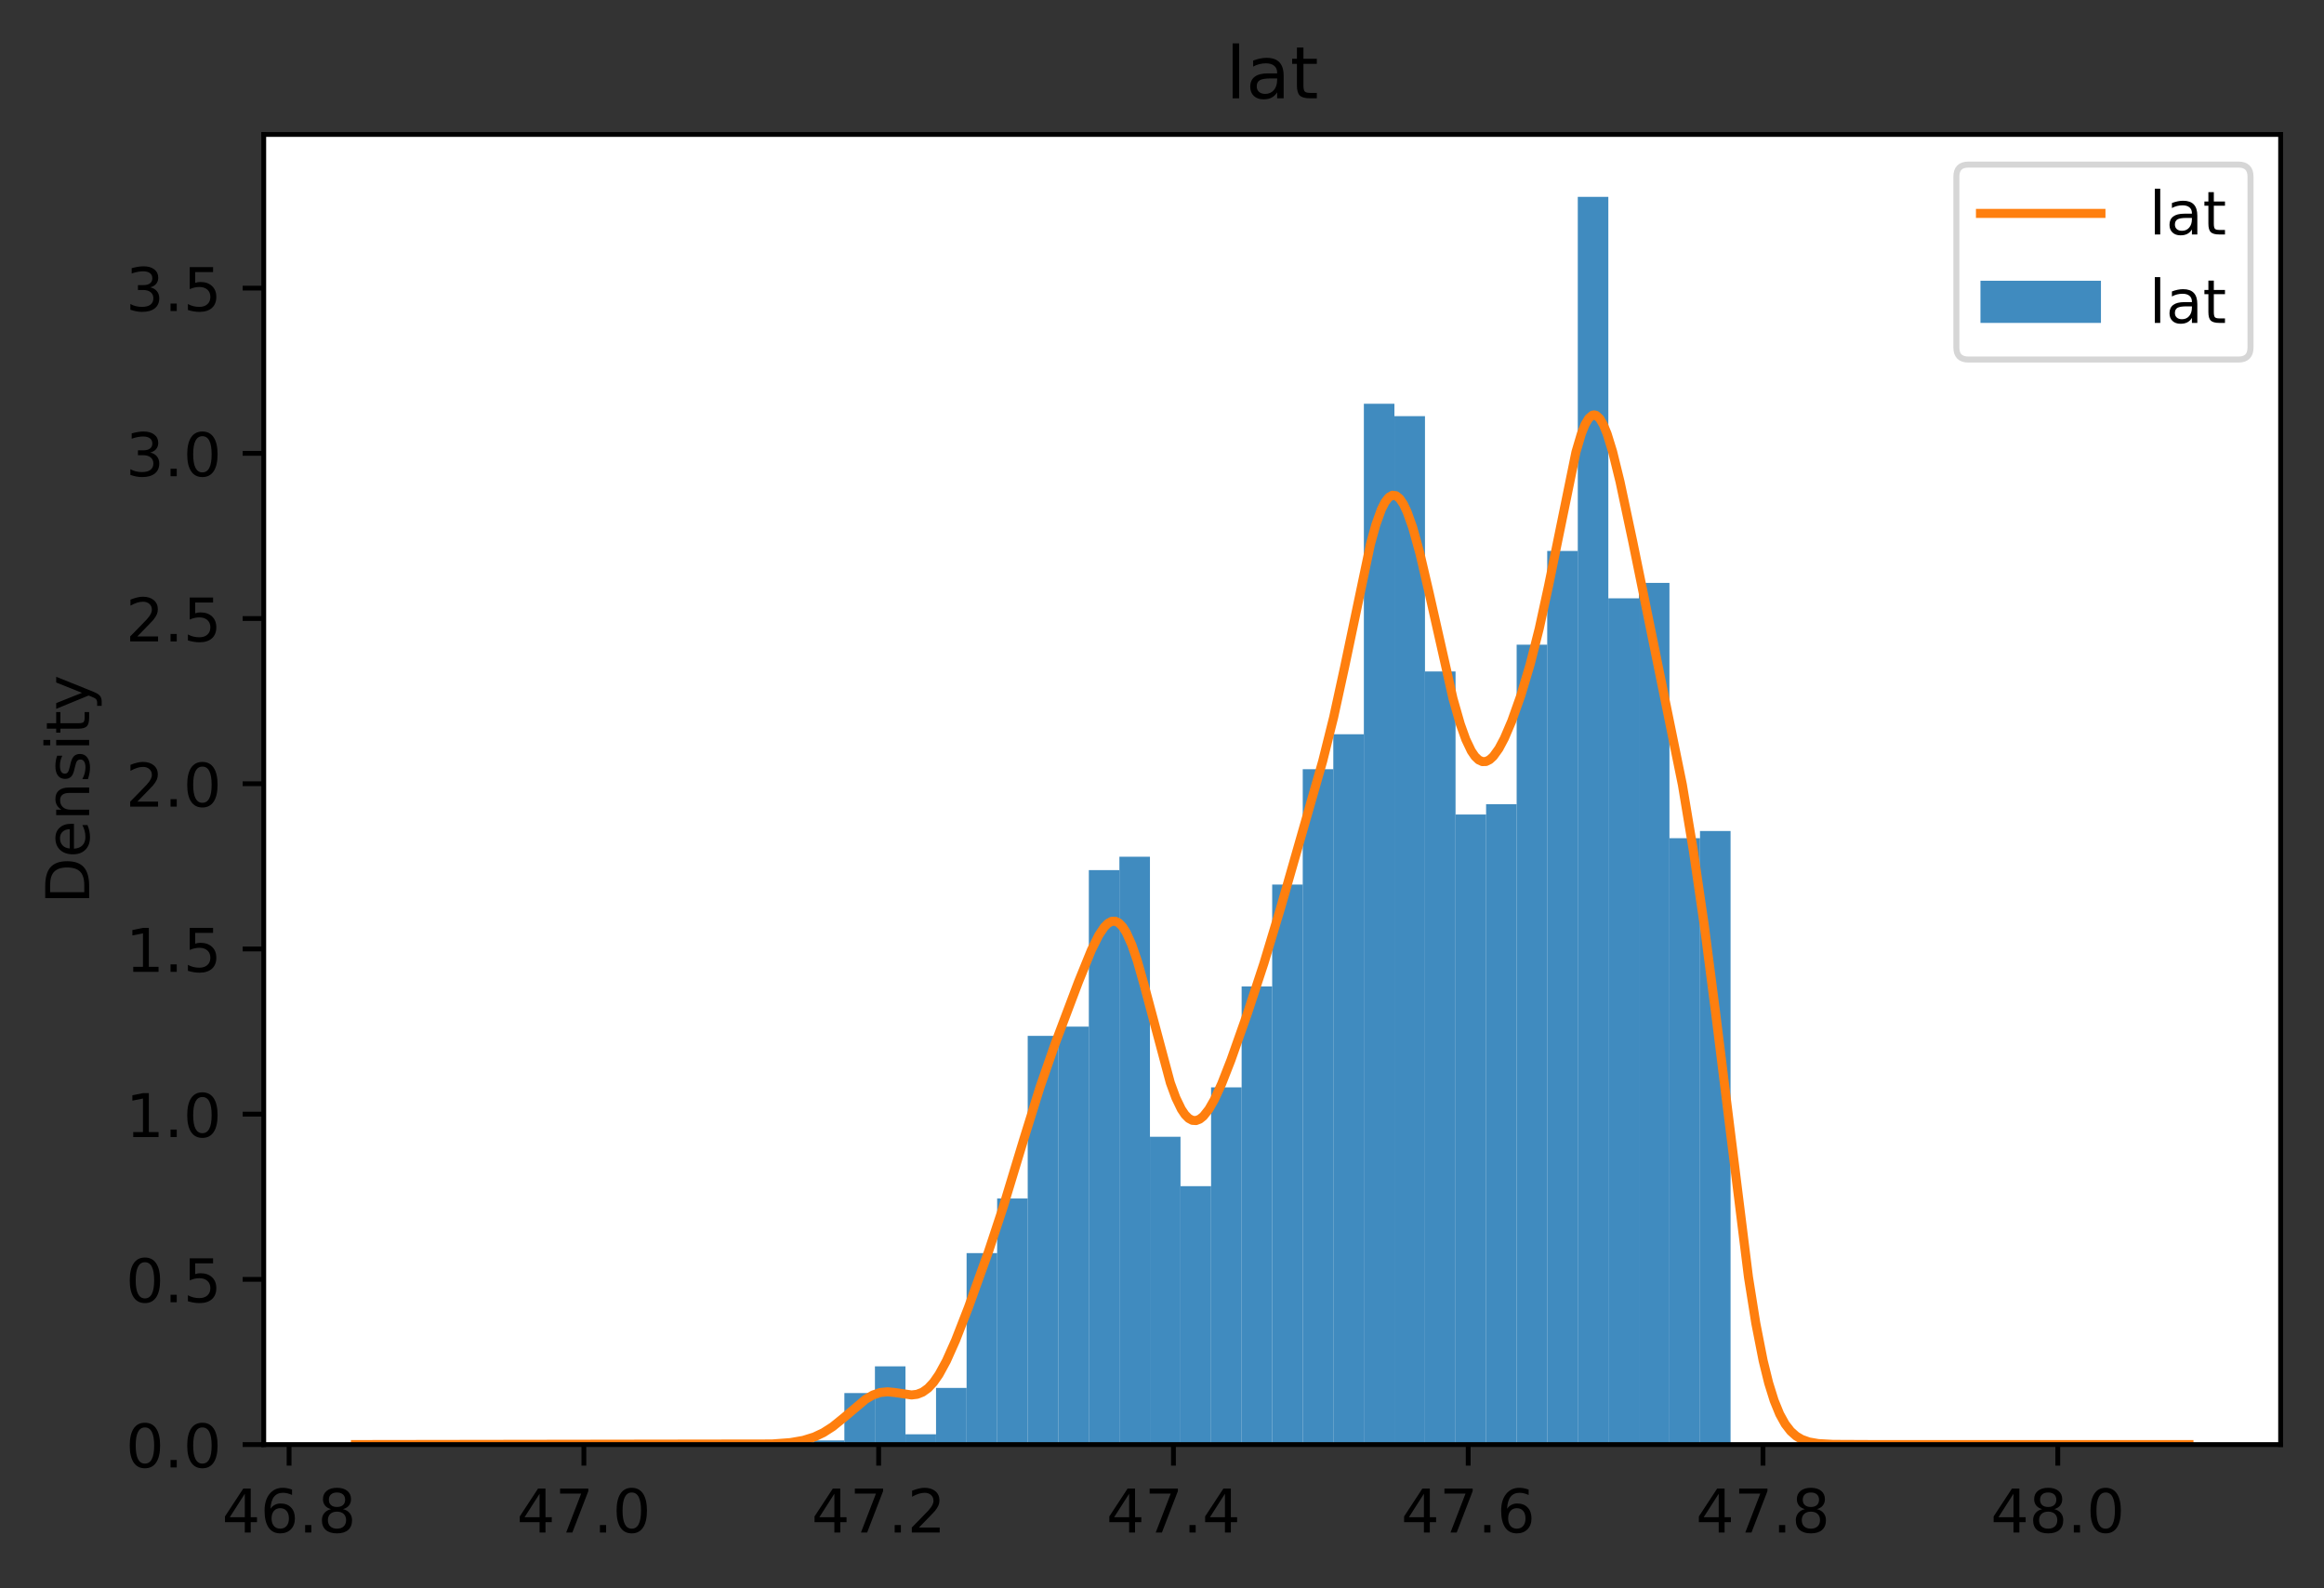 <?xml version="1.0" encoding="utf-8" standalone="no"?>
<!DOCTYPE svg PUBLIC "-//W3C//DTD SVG 1.1//EN"
  "http://www.w3.org/Graphics/SVG/1.1/DTD/svg11.dtd">
<!-- Created with matplotlib (https://matplotlib.org/) -->
<svg height="263.636pt" version="1.1" viewBox="0 0 385.781 263.636" width="385.781pt" xmlns="http://www.w3.org/2000/svg" xmlns:xlink="http://www.w3.org/1999/xlink">
 <rect x="0" y="0" width="385.781" height="263.636" fill="#333333" stroke="none"/>
 <defs>
  <style type="text/css">
*{stroke-linecap:butt;stroke-linejoin:round;}
  </style>
 </defs>
 <g id="figure_1">
  <g id="patch_1">
   <path d="M 0 263.636 
L 385.781 263.636 
L 385.781 0 
L 0 0 
z
" style="fill:none;"/>
  </g>
  <g id="axes_1">
   <g id="patch_2">
    <path d="M 43.781 239.758 
L 378.581 239.758 
L 378.581 22.318 
L 43.781 22.318 
z
" style="fill:#ffffff;"/>
   </g>
   <g id="patch_3">
    <path clip-path="url(#pb364cd13c7)" d="M 135.09 239.758 
L 140.163 239.758 
L 140.163 239.075 
L 135.09 239.075 
z
" style="fill:#1f77b4;opacity:0.85;"/>
   </g>
   <g id="patch_4">
    <path clip-path="url(#pb364cd13c7)" d="M 140.163 239.758 
L 145.236 239.758 
L 145.236 231.215 
L 140.163 231.215 
z
" style="fill:#1f77b4;opacity:0.85;"/>
   </g>
   <g id="patch_5">
    <path clip-path="url(#pb364cd13c7)" d="M 145.236 239.758 
L 150.309 239.758 
L 150.309 226.773 
L 145.236 226.773 
z
" style="fill:#1f77b4;opacity:0.85;"/>
   </g>
   <g id="patch_6">
    <path clip-path="url(#pb364cd13c7)" d="M 150.309 239.758 
L 155.381 239.758 
L 155.381 238.049 
L 150.309 238.049 
z
" style="fill:#1f77b4;opacity:0.85;"/>
   </g>
   <g id="patch_7">
    <path clip-path="url(#pb364cd13c7)" d="M 155.381 239.758 
L 160.454 239.758 
L 160.454 230.361 
L 155.381 230.361 
z
" style="fill:#1f77b4;opacity:0.85;"/>
   </g>
   <g id="patch_8">
    <path clip-path="url(#pb364cd13c7)" d="M 160.454 239.758 
L 165.527 239.758 
L 165.527 207.978 
L 160.454 207.978 
z
" style="fill:#1f77b4;opacity:0.85;"/>
   </g>
   <g id="patch_9">
    <path clip-path="url(#pb364cd13c7)" d="M 165.527 239.758 
L 170.599 239.758 
L 170.599 198.922 
L 165.527 198.922 
z
" style="fill:#1f77b4;opacity:0.85;"/>
   </g>
   <g id="patch_10">
    <path clip-path="url(#pb364cd13c7)" d="M 170.599 239.758 
L 175.672 239.758 
L 175.672 171.926 
L 170.599 171.926 
z
" style="fill:#1f77b4;opacity:0.85;"/>
   </g>
   <g id="patch_11">
    <path clip-path="url(#pb364cd13c7)" d="M 175.672 239.758 
L 180.745 239.758 
L 180.745 170.388 
L 175.672 170.388 
z
" style="fill:#1f77b4;opacity:0.85;"/>
   </g>
   <g id="patch_12">
    <path clip-path="url(#pb364cd13c7)" d="M 180.745 239.758 
L 185.818 239.758 
L 185.818 144.417 
L 180.745 144.417 
z
" style="fill:#1f77b4;opacity:0.85;"/>
   </g>
   <g id="patch_13">
    <path clip-path="url(#pb364cd13c7)" d="M 185.818 239.758 
L 190.89 239.758 
L 190.89 142.195 
L 185.818 142.195 
z
" style="fill:#1f77b4;opacity:0.85;"/>
   </g>
   <g id="patch_14">
    <path clip-path="url(#pb364cd13c7)" d="M 190.89 239.758 
L 195.963 239.758 
L 195.963 188.67 
L 190.89 188.67 
z
" style="fill:#1f77b4;opacity:0.85;"/>
   </g>
   <g id="patch_15">
    <path clip-path="url(#pb364cd13c7)" d="M 195.963 239.758 
L 201.036 239.758 
L 201.036 196.872 
L 195.963 196.872 
z
" style="fill:#1f77b4;opacity:0.85;"/>
   </g>
   <g id="patch_16">
    <path clip-path="url(#pb364cd13c7)" d="M 201.036 239.758 
L 206.109 239.758 
L 206.109 180.469 
L 201.036 180.469 
z
" style="fill:#1f77b4;opacity:0.85;"/>
   </g>
   <g id="patch_17">
    <path clip-path="url(#pb364cd13c7)" d="M 206.109 239.758 
L 211.181 239.758 
L 211.181 163.724 
L 206.109 163.724 
z
" style="fill:#1f77b4;opacity:0.85;"/>
   </g>
   <g id="patch_18">
    <path clip-path="url(#pb364cd13c7)" d="M 211.181 239.758 
L 216.254 239.758 
L 216.254 146.809 
L 211.181 146.809 
z
" style="fill:#1f77b4;opacity:0.85;"/>
   </g>
   <g id="patch_19">
    <path clip-path="url(#pb364cd13c7)" d="M 216.254 239.758 
L 221.327 239.758 
L 221.327 127.672 
L 216.254 127.672 
z
" style="fill:#1f77b4;opacity:0.85;"/>
   </g>
   <g id="patch_20">
    <path clip-path="url(#pb364cd13c7)" d="M 221.327 239.758 
L 226.399 239.758 
L 226.399 121.863 
L 221.327 121.863 
z
" style="fill:#1f77b4;opacity:0.85;"/>
   </g>
   <g id="patch_21">
    <path clip-path="url(#pb364cd13c7)" d="M 226.399 239.758 
L 231.472 239.758 
L 231.472 67.016 
L 226.399 67.016 
z
" style="fill:#1f77b4;opacity:0.85;"/>
   </g>
   <g id="patch_22">
    <path clip-path="url(#pb364cd13c7)" d="M 231.472 239.758 
L 236.545 239.758 
L 236.545 69.066 
L 231.472 69.066 
z
" style="fill:#1f77b4;opacity:0.85;"/>
   </g>
   <g id="patch_23">
    <path clip-path="url(#pb364cd13c7)" d="M 236.545 239.758 
L 241.618 239.758 
L 241.618 111.44 
L 236.545 111.44 
z
" style="fill:#1f77b4;opacity:0.85;"/>
   </g>
   <g id="patch_24">
    <path clip-path="url(#pb364cd13c7)" d="M 241.618 239.758 
L 246.69 239.758 
L 246.69 135.19 
L 241.618 135.19 
z
" style="fill:#1f77b4;opacity:0.85;"/>
   </g>
   <g id="patch_25">
    <path clip-path="url(#pb364cd13c7)" d="M 246.69 239.758 
L 251.763 239.758 
L 251.763 133.481 
L 246.69 133.481 
z
" style="fill:#1f77b4;opacity:0.85;"/>
   </g>
   <g id="patch_26">
    <path clip-path="url(#pb364cd13c7)" d="M 251.763 239.758 
L 256.836 239.758 
L 256.836 106.998 
L 251.763 106.998 
z
" style="fill:#1f77b4;opacity:0.85;"/>
   </g>
   <g id="patch_27">
    <path clip-path="url(#pb364cd13c7)" d="M 256.836 239.758 
L 261.909 239.758 
L 261.909 91.449 
L 256.836 91.449 
z
" style="fill:#1f77b4;opacity:0.85;"/>
   </g>
   <g id="patch_28">
    <path clip-path="url(#pb364cd13c7)" d="M 261.909 239.758 
L 266.981 239.758 
L 266.981 32.672 
L 261.909 32.672 
z
" style="fill:#1f77b4;opacity:0.85;"/>
   </g>
   <g id="patch_29">
    <path clip-path="url(#pb364cd13c7)" d="M 266.981 239.758 
L 272.054 239.758 
L 272.054 99.309 
L 266.981 99.309 
z
" style="fill:#1f77b4;opacity:0.85;"/>
   </g>
   <g id="patch_30">
    <path clip-path="url(#pb364cd13c7)" d="M 272.054 239.758 
L 277.127 239.758 
L 277.127 96.746 
L 272.054 96.746 
z
" style="fill:#1f77b4;opacity:0.85;"/>
   </g>
   <g id="patch_31">
    <path clip-path="url(#pb364cd13c7)" d="M 277.127 239.758 
L 282.199 239.758 
L 282.199 139.12 
L 277.127 139.12 
z
" style="fill:#1f77b4;opacity:0.85;"/>
   </g>
   <g id="patch_32">
    <path clip-path="url(#pb364cd13c7)" d="M 282.199 239.758 
L 287.272 239.758 
L 287.272 137.924 
L 282.199 137.924 
z
" style="fill:#1f77b4;opacity:0.85;"/>
   </g>
   <g id="matplotlib.axis_1">
    <g id="xtick_1">
     <g id="line2d_1">
      <defs>
       <path d="M 0 0 
L 0 3.5 
" id="mf920911ad7" style="stroke:#000000;stroke-width:0.8;"/>
      </defs>
      <g>
       <use style="stroke:#000000;stroke-width:0.8;" x="47.989" xlink:href="#mf920911ad7" y="239.758"/>
      </g>
     </g>
     <g id="text_1">
      <!-- 46.8 -->
      <defs>
       <path d="M 37.797 64.312 
L 12.891 25.391 
L 37.797 25.391 
z
M 35.203 72.906 
L 47.609 72.906 
L 47.609 25.391 
L 58.016 25.391 
L 58.016 17.188 
L 47.609 17.188 
L 47.609 0 
L 37.797 0 
L 37.797 17.188 
L 4.891 17.188 
L 4.891 26.703 
z
" id="DejaVuSans-52"/>
       <path d="M 33.016 40.375 
Q 26.375 40.375 22.484 35.828 
Q 18.609 31.297 18.609 23.391 
Q 18.609 15.531 22.484 10.953 
Q 26.375 6.391 33.016 6.391 
Q 39.656 6.391 43.531 10.953 
Q 47.406 15.531 47.406 23.391 
Q 47.406 31.297 43.531 35.828 
Q 39.656 40.375 33.016 40.375 
z
M 52.594 71.297 
L 52.594 62.312 
Q 48.875 64.062 45.094 64.984 
Q 41.312 65.922 37.594 65.922 
Q 27.828 65.922 22.672 59.328 
Q 17.531 52.734 16.797 39.406 
Q 19.672 43.656 24.016 45.922 
Q 28.375 48.188 33.594 48.188 
Q 44.578 48.188 50.953 41.516 
Q 57.328 34.859 57.328 23.391 
Q 57.328 12.156 50.688 5.359 
Q 44.047 -1.422 33.016 -1.422 
Q 20.359 -1.422 13.672 8.266 
Q 6.984 17.969 6.984 36.375 
Q 6.984 53.656 15.188 63.938 
Q 23.391 74.219 37.203 74.219 
Q 40.922 74.219 44.703 73.484 
Q 48.484 72.75 52.594 71.297 
z
" id="DejaVuSans-54"/>
       <path d="M 10.688 12.406 
L 21 12.406 
L 21 0 
L 10.688 0 
z
" id="DejaVuSans-46"/>
       <path d="M 31.781 34.625 
Q 24.75 34.625 20.719 30.859 
Q 16.703 27.094 16.703 20.516 
Q 16.703 13.922 20.719 10.156 
Q 24.75 6.391 31.781 6.391 
Q 38.812 6.391 42.859 10.172 
Q 46.922 13.969 46.922 20.516 
Q 46.922 27.094 42.891 30.859 
Q 38.875 34.625 31.781 34.625 
z
M 21.922 38.812 
Q 15.578 40.375 12.031 44.719 
Q 8.5 49.078 8.5 55.328 
Q 8.5 64.062 14.719 69.141 
Q 20.953 74.219 31.781 74.219 
Q 42.672 74.219 48.875 69.141 
Q 55.078 64.062 55.078 55.328 
Q 55.078 49.078 51.531 44.719 
Q 48 40.375 41.703 38.812 
Q 48.828 37.156 52.797 32.312 
Q 56.781 27.484 56.781 20.516 
Q 56.781 9.906 50.312 4.234 
Q 43.844 -1.422 31.781 -1.422 
Q 19.734 -1.422 13.25 4.234 
Q 6.781 9.906 6.781 20.516 
Q 6.781 27.484 10.781 32.312 
Q 14.797 37.156 21.922 38.812 
z
M 18.312 54.391 
Q 18.312 48.734 21.844 45.562 
Q 25.391 42.391 31.781 42.391 
Q 38.141 42.391 41.719 45.562 
Q 45.312 48.734 45.312 54.391 
Q 45.312 60.062 41.719 63.234 
Q 38.141 66.406 31.781 66.406 
Q 25.391 66.406 21.844 63.234 
Q 18.312 60.062 18.312 54.391 
z
" id="DejaVuSans-56"/>
      </defs>
      <g transform="translate(36.857 254.357)scale(0.1 -0.1)">
       <use xlink:href="#DejaVuSans-52"/>
       <use x="63.623" xlink:href="#DejaVuSans-54"/>
       <use x="127.246" xlink:href="#DejaVuSans-46"/>
       <use x="159.033" xlink:href="#DejaVuSans-56"/>
      </g>
     </g>
    </g>
    <g id="xtick_2">
     <g id="line2d_2">
      <g>
       <use style="stroke:#000000;stroke-width:0.8;" x="96.923" xlink:href="#mf920911ad7" y="239.758"/>
      </g>
     </g>
     <g id="text_2">
      <!-- 47.0 -->
      <defs>
       <path d="M 8.203 72.906 
L 55.078 72.906 
L 55.078 68.703 
L 28.609 0 
L 18.312 0 
L 43.219 64.594 
L 8.203 64.594 
z
" id="DejaVuSans-55"/>
       <path d="M 31.781 66.406 
Q 24.172 66.406 20.328 58.906 
Q 16.5 51.422 16.5 36.375 
Q 16.5 21.391 20.328 13.891 
Q 24.172 6.391 31.781 6.391 
Q 39.453 6.391 43.281 13.891 
Q 47.125 21.391 47.125 36.375 
Q 47.125 51.422 43.281 58.906 
Q 39.453 66.406 31.781 66.406 
z
M 31.781 74.219 
Q 44.047 74.219 50.516 64.516 
Q 56.984 54.828 56.984 36.375 
Q 56.984 17.969 50.516 8.266 
Q 44.047 -1.422 31.781 -1.422 
Q 19.531 -1.422 13.062 8.266 
Q 6.594 17.969 6.594 36.375 
Q 6.594 54.828 13.062 64.516 
Q 19.531 74.219 31.781 74.219 
z
" id="DejaVuSans-48"/>
      </defs>
      <g transform="translate(85.79 254.357)scale(0.1 -0.1)">
       <use xlink:href="#DejaVuSans-52"/>
       <use x="63.623" xlink:href="#DejaVuSans-55"/>
       <use x="127.246" xlink:href="#DejaVuSans-46"/>
       <use x="159.033" xlink:href="#DejaVuSans-48"/>
      </g>
     </g>
    </g>
    <g id="xtick_3">
     <g id="line2d_3">
      <g>
       <use style="stroke:#000000;stroke-width:0.8;" x="145.856" xlink:href="#mf920911ad7" y="239.758"/>
      </g>
     </g>
     <g id="text_3">
      <!-- 47.2 -->
      <defs>
       <path d="M 19.188 8.297 
L 53.609 8.297 
L 53.609 0 
L 7.328 0 
L 7.328 8.297 
Q 12.938 14.109 22.625 23.891 
Q 32.328 33.688 34.812 36.531 
Q 39.547 41.844 41.422 45.531 
Q 43.312 49.219 43.312 52.781 
Q 43.312 58.594 39.234 62.25 
Q 35.156 65.922 28.609 65.922 
Q 23.969 65.922 18.812 64.312 
Q 13.672 62.703 7.812 59.422 
L 7.812 69.391 
Q 13.766 71.781 18.938 73 
Q 24.125 74.219 28.422 74.219 
Q 39.75 74.219 46.484 68.547 
Q 53.219 62.891 53.219 53.422 
Q 53.219 48.922 51.531 44.891 
Q 49.859 40.875 45.406 35.406 
Q 44.188 33.984 37.641 27.219 
Q 31.109 20.453 19.188 8.297 
z
" id="DejaVuSans-50"/>
      </defs>
      <g transform="translate(134.723 254.357)scale(0.1 -0.1)">
       <use xlink:href="#DejaVuSans-52"/>
       <use x="63.623" xlink:href="#DejaVuSans-55"/>
       <use x="127.246" xlink:href="#DejaVuSans-46"/>
       <use x="159.033" xlink:href="#DejaVuSans-50"/>
      </g>
     </g>
    </g>
    <g id="xtick_4">
     <g id="line2d_4">
      <g>
       <use style="stroke:#000000;stroke-width:0.8;" x="194.789" xlink:href="#mf920911ad7" y="239.758"/>
      </g>
     </g>
     <g id="text_4">
      <!-- 47.4 -->
      <g transform="translate(183.656 254.357)scale(0.1 -0.1)">
       <use xlink:href="#DejaVuSans-52"/>
       <use x="63.623" xlink:href="#DejaVuSans-55"/>
       <use x="127.246" xlink:href="#DejaVuSans-46"/>
       <use x="159.033" xlink:href="#DejaVuSans-52"/>
      </g>
     </g>
    </g>
    <g id="xtick_5">
     <g id="line2d_5">
      <g>
       <use style="stroke:#000000;stroke-width:0.8;" x="243.722" xlink:href="#mf920911ad7" y="239.758"/>
      </g>
     </g>
     <g id="text_5">
      <!-- 47.6 -->
      <g transform="translate(232.589 254.357)scale(0.1 -0.1)">
       <use xlink:href="#DejaVuSans-52"/>
       <use x="63.623" xlink:href="#DejaVuSans-55"/>
       <use x="127.246" xlink:href="#DejaVuSans-46"/>
       <use x="159.033" xlink:href="#DejaVuSans-54"/>
      </g>
     </g>
    </g>
    <g id="xtick_6">
     <g id="line2d_6">
      <g>
       <use style="stroke:#000000;stroke-width:0.8;" x="292.655" xlink:href="#mf920911ad7" y="239.758"/>
      </g>
     </g>
     <g id="text_6">
      <!-- 47.8 -->
      <g transform="translate(281.522 254.357)scale(0.1 -0.1)">
       <use xlink:href="#DejaVuSans-52"/>
       <use x="63.623" xlink:href="#DejaVuSans-55"/>
       <use x="127.246" xlink:href="#DejaVuSans-46"/>
       <use x="159.033" xlink:href="#DejaVuSans-56"/>
      </g>
     </g>
    </g>
    <g id="xtick_7">
     <g id="line2d_7">
      <g>
       <use style="stroke:#000000;stroke-width:0.8;" x="341.588" xlink:href="#mf920911ad7" y="239.758"/>
      </g>
     </g>
     <g id="text_7">
      <!-- 48.0 -->
      <g transform="translate(330.455 254.357)scale(0.1 -0.1)">
       <use xlink:href="#DejaVuSans-52"/>
       <use x="63.623" xlink:href="#DejaVuSans-56"/>
       <use x="127.246" xlink:href="#DejaVuSans-46"/>
       <use x="159.033" xlink:href="#DejaVuSans-48"/>
      </g>
     </g>
    </g>
   </g>
   <g id="matplotlib.axis_2">
    <g id="ytick_1">
     <g id="line2d_8">
      <defs>
       <path d="M 0 0 
L -3.5 0 
" id="m8a2adfa8fc" style="stroke:#000000;stroke-width:0.8;"/>
      </defs>
      <g>
       <use style="stroke:#000000;stroke-width:0.8;" x="43.781" xlink:href="#m8a2adfa8fc" y="239.758"/>
      </g>
     </g>
     <g id="text_8">
      <!-- 0.0 -->
      <g transform="translate(20.878 243.557)scale(0.1 -0.1)">
       <use xlink:href="#DejaVuSans-48"/>
       <use x="63.623" xlink:href="#DejaVuSans-46"/>
       <use x="95.41" xlink:href="#DejaVuSans-48"/>
      </g>
     </g>
    </g>
    <g id="ytick_2">
     <g id="line2d_9">
      <g>
       <use style="stroke:#000000;stroke-width:0.8;" x="43.781" xlink:href="#m8a2adfa8fc" y="212.339"/>
      </g>
     </g>
     <g id="text_9">
      <!-- 0.5 -->
      <defs>
       <path d="M 10.797 72.906 
L 49.516 72.906 
L 49.516 64.594 
L 19.828 64.594 
L 19.828 46.734 
Q 21.969 47.469 24.109 47.828 
Q 26.266 48.188 28.422 48.188 
Q 40.625 48.188 47.75 41.5 
Q 54.891 34.812 54.891 23.391 
Q 54.891 11.625 47.562 5.094 
Q 40.234 -1.422 26.906 -1.422 
Q 22.312 -1.422 17.547 -0.641 
Q 12.797 0.141 7.719 1.703 
L 7.719 11.625 
Q 12.109 9.234 16.797 8.062 
Q 21.484 6.891 26.703 6.891 
Q 35.156 6.891 40.078 11.328 
Q 45.016 15.766 45.016 23.391 
Q 45.016 31 40.078 35.438 
Q 35.156 39.891 26.703 39.891 
Q 22.75 39.891 18.812 39.016 
Q 14.891 38.141 10.797 36.281 
z
" id="DejaVuSans-53"/>
      </defs>
      <g transform="translate(20.878 216.138)scale(0.1 -0.1)">
       <use xlink:href="#DejaVuSans-48"/>
       <use x="63.623" xlink:href="#DejaVuSans-46"/>
       <use x="95.41" xlink:href="#DejaVuSans-53"/>
      </g>
     </g>
    </g>
    <g id="ytick_3">
     <g id="line2d_10">
      <g>
       <use style="stroke:#000000;stroke-width:0.8;" x="43.781" xlink:href="#m8a2adfa8fc" y="184.919"/>
      </g>
     </g>
     <g id="text_10">
      <!-- 1.0 -->
      <defs>
       <path d="M 12.406 8.297 
L 28.516 8.297 
L 28.516 63.922 
L 10.984 60.406 
L 10.984 69.391 
L 28.422 72.906 
L 38.281 72.906 
L 38.281 8.297 
L 54.391 8.297 
L 54.391 0 
L 12.406 0 
z
" id="DejaVuSans-49"/>
      </defs>
      <g transform="translate(20.878 188.719)scale(0.1 -0.1)">
       <use xlink:href="#DejaVuSans-49"/>
       <use x="63.623" xlink:href="#DejaVuSans-46"/>
       <use x="95.41" xlink:href="#DejaVuSans-48"/>
      </g>
     </g>
    </g>
    <g id="ytick_4">
     <g id="line2d_11">
      <g>
       <use style="stroke:#000000;stroke-width:0.8;" x="43.781" xlink:href="#m8a2adfa8fc" y="157.5"/>
      </g>
     </g>
     <g id="text_11">
      <!-- 1.5 -->
      <g transform="translate(20.878 161.299)scale(0.1 -0.1)">
       <use xlink:href="#DejaVuSans-49"/>
       <use x="63.623" xlink:href="#DejaVuSans-46"/>
       <use x="95.41" xlink:href="#DejaVuSans-53"/>
      </g>
     </g>
    </g>
    <g id="ytick_5">
     <g id="line2d_12">
      <g>
       <use style="stroke:#000000;stroke-width:0.8;" x="43.781" xlink:href="#m8a2adfa8fc" y="130.081"/>
      </g>
     </g>
     <g id="text_12">
      <!-- 2.0 -->
      <g transform="translate(20.878 133.88)scale(0.1 -0.1)">
       <use xlink:href="#DejaVuSans-50"/>
       <use x="63.623" xlink:href="#DejaVuSans-46"/>
       <use x="95.41" xlink:href="#DejaVuSans-48"/>
      </g>
     </g>
    </g>
    <g id="ytick_6">
     <g id="line2d_13">
      <g>
       <use style="stroke:#000000;stroke-width:0.8;" x="43.781" xlink:href="#m8a2adfa8fc" y="102.661"/>
      </g>
     </g>
     <g id="text_13">
      <!-- 2.5 -->
      <g transform="translate(20.878 106.46)scale(0.1 -0.1)">
       <use xlink:href="#DejaVuSans-50"/>
       <use x="63.623" xlink:href="#DejaVuSans-46"/>
       <use x="95.41" xlink:href="#DejaVuSans-53"/>
      </g>
     </g>
    </g>
    <g id="ytick_7">
     <g id="line2d_14">
      <g>
       <use style="stroke:#000000;stroke-width:0.8;" x="43.781" xlink:href="#m8a2adfa8fc" y="75.242"/>
      </g>
     </g>
     <g id="text_14">
      <!-- 3.0 -->
      <defs>
       <path d="M 40.578 39.312 
Q 47.656 37.797 51.625 33 
Q 55.609 28.219 55.609 21.188 
Q 55.609 10.406 48.188 4.484 
Q 40.766 -1.422 27.094 -1.422 
Q 22.516 -1.422 17.656 -0.516 
Q 12.797 0.391 7.625 2.203 
L 7.625 11.719 
Q 11.719 9.328 16.594 8.109 
Q 21.484 6.891 26.812 6.891 
Q 36.078 6.891 40.938 10.547 
Q 45.797 14.203 45.797 21.188 
Q 45.797 27.641 41.281 31.266 
Q 36.766 34.906 28.719 34.906 
L 20.219 34.906 
L 20.219 43.016 
L 29.109 43.016 
Q 36.375 43.016 40.234 45.922 
Q 44.094 48.828 44.094 54.297 
Q 44.094 59.906 40.109 62.906 
Q 36.141 65.922 28.719 65.922 
Q 24.656 65.922 20.016 65.031 
Q 15.375 64.156 9.812 62.312 
L 9.812 71.094 
Q 15.438 72.656 20.344 73.438 
Q 25.25 74.219 29.594 74.219 
Q 40.828 74.219 47.359 69.109 
Q 53.906 64.016 53.906 55.328 
Q 53.906 49.266 50.438 45.094 
Q 46.969 40.922 40.578 39.312 
z
" id="DejaVuSans-51"/>
      </defs>
      <g transform="translate(20.878 79.041)scale(0.1 -0.1)">
       <use xlink:href="#DejaVuSans-51"/>
       <use x="63.623" xlink:href="#DejaVuSans-46"/>
       <use x="95.41" xlink:href="#DejaVuSans-48"/>
      </g>
     </g>
    </g>
    <g id="ytick_8">
     <g id="line2d_15">
      <g>
       <use style="stroke:#000000;stroke-width:0.8;" x="43.781" xlink:href="#m8a2adfa8fc" y="47.822"/>
      </g>
     </g>
     <g id="text_15">
      <!-- 3.5 -->
      <g transform="translate(20.878 51.622)scale(0.1 -0.1)">
       <use xlink:href="#DejaVuSans-51"/>
       <use x="63.623" xlink:href="#DejaVuSans-46"/>
       <use x="95.41" xlink:href="#DejaVuSans-53"/>
      </g>
     </g>
    </g>
    <g id="text_16">
     <!-- Density -->
     <defs>
      <path d="M 19.672 64.797 
L 19.672 8.109 
L 31.594 8.109 
Q 46.688 8.109 53.688 14.938 
Q 60.688 21.781 60.688 36.531 
Q 60.688 51.172 53.688 57.984 
Q 46.688 64.797 31.594 64.797 
z
M 9.812 72.906 
L 30.078 72.906 
Q 51.266 72.906 61.172 64.094 
Q 71.094 55.281 71.094 36.531 
Q 71.094 17.672 61.125 8.828 
Q 51.172 0 30.078 0 
L 9.812 0 
z
" id="DejaVuSans-68"/>
      <path d="M 56.203 29.594 
L 56.203 25.203 
L 14.891 25.203 
Q 15.484 15.922 20.484 11.062 
Q 25.484 6.203 34.422 6.203 
Q 39.594 6.203 44.453 7.469 
Q 49.312 8.734 54.109 11.281 
L 54.109 2.781 
Q 49.266 0.734 44.188 -0.344 
Q 39.109 -1.422 33.891 -1.422 
Q 20.797 -1.422 13.156 6.188 
Q 5.516 13.812 5.516 26.812 
Q 5.516 40.234 12.766 48.109 
Q 20.016 56 32.328 56 
Q 43.359 56 49.781 48.891 
Q 56.203 41.797 56.203 29.594 
z
M 47.219 32.234 
Q 47.125 39.594 43.094 43.984 
Q 39.062 48.391 32.422 48.391 
Q 24.906 48.391 20.391 44.141 
Q 15.875 39.891 15.188 32.172 
z
" id="DejaVuSans-101"/>
      <path d="M 54.891 33.016 
L 54.891 0 
L 45.906 0 
L 45.906 32.719 
Q 45.906 40.484 42.875 44.328 
Q 39.844 48.188 33.797 48.188 
Q 26.516 48.188 22.312 43.547 
Q 18.109 38.922 18.109 30.906 
L 18.109 0 
L 9.078 0 
L 9.078 54.688 
L 18.109 54.688 
L 18.109 46.188 
Q 21.344 51.125 25.703 53.562 
Q 30.078 56 35.797 56 
Q 45.219 56 50.047 50.172 
Q 54.891 44.344 54.891 33.016 
z
" id="DejaVuSans-110"/>
      <path d="M 44.281 53.078 
L 44.281 44.578 
Q 40.484 46.531 36.375 47.5 
Q 32.281 48.484 27.875 48.484 
Q 21.188 48.484 17.844 46.438 
Q 14.5 44.391 14.5 40.281 
Q 14.5 37.156 16.891 35.375 
Q 19.281 33.594 26.516 31.984 
L 29.594 31.297 
Q 39.156 29.25 43.188 25.516 
Q 47.219 21.781 47.219 15.094 
Q 47.219 7.469 41.188 3.016 
Q 35.156 -1.422 24.609 -1.422 
Q 20.219 -1.422 15.453 -0.562 
Q 10.688 0.297 5.422 2 
L 5.422 11.281 
Q 10.406 8.688 15.234 7.391 
Q 20.062 6.109 24.812 6.109 
Q 31.156 6.109 34.562 8.281 
Q 37.984 10.453 37.984 14.406 
Q 37.984 18.062 35.516 20.016 
Q 33.062 21.969 24.703 23.781 
L 21.578 24.516 
Q 13.234 26.266 9.516 29.906 
Q 5.812 33.547 5.812 39.891 
Q 5.812 47.609 11.281 51.797 
Q 16.75 56 26.812 56 
Q 31.781 56 36.172 55.266 
Q 40.578 54.547 44.281 53.078 
z
" id="DejaVuSans-115"/>
      <path d="M 9.422 54.688 
L 18.406 54.688 
L 18.406 0 
L 9.422 0 
z
M 9.422 75.984 
L 18.406 75.984 
L 18.406 64.594 
L 9.422 64.594 
z
" id="DejaVuSans-105"/>
      <path d="M 18.312 70.219 
L 18.312 54.688 
L 36.812 54.688 
L 36.812 47.703 
L 18.312 47.703 
L 18.312 18.016 
Q 18.312 11.328 20.141 9.422 
Q 21.969 7.516 27.594 7.516 
L 36.812 7.516 
L 36.812 0 
L 27.594 0 
Q 17.188 0 13.234 3.875 
Q 9.281 7.766 9.281 18.016 
L 9.281 47.703 
L 2.688 47.703 
L 2.688 54.688 
L 9.281 54.688 
L 9.281 70.219 
z
" id="DejaVuSans-116"/>
      <path d="M 32.172 -5.078 
Q 28.375 -14.844 24.75 -17.812 
Q 21.141 -20.797 15.094 -20.797 
L 7.906 -20.797 
L 7.906 -13.281 
L 13.188 -13.281 
Q 16.891 -13.281 18.938 -11.516 
Q 21 -9.766 23.484 -3.219 
L 25.094 0.875 
L 2.984 54.688 
L 12.5 54.688 
L 29.594 11.922 
L 46.688 54.688 
L 56.203 54.688 
z
" id="DejaVuSans-121"/>
     </defs>
     <g transform="translate(14.798 150.047)rotate(-90)scale(0.1 -0.1)">
      <use xlink:href="#DejaVuSans-68"/>
      <use x="77.002" xlink:href="#DejaVuSans-101"/>
      <use x="138.525" xlink:href="#DejaVuSans-110"/>
      <use x="201.904" xlink:href="#DejaVuSans-115"/>
      <use x="254.004" xlink:href="#DejaVuSans-105"/>
      <use x="281.787" xlink:href="#DejaVuSans-116"/>
      <use x="320.996" xlink:href="#DejaVuSans-121"/>
     </g>
    </g>
   </g>
   <g id="line2d_16">
    <path clip-path="url(#pb364cd13c7)" d="M 58.999 239.758 
L 128.159 239.66 
L 131.206 239.433 
L 133.338 239.064 
L 135.167 238.497 
L 136.69 237.777 
L 138.213 236.799 
L 140.041 235.323 
L 143.697 232.238 
L 144.916 231.53 
L 146.135 231.116 
L 147.353 231.003 
L 148.572 231.127 
L 151.314 231.527 
L 152.228 231.418 
L 153.142 231.063 
L 154.056 230.408 
L 154.97 229.424 
L 155.884 228.106 
L 157.103 225.871 
L 158.626 222.46 
L 160.759 216.988 
L 164.11 207.669 
L 166.547 200.283 
L 169.899 189.236 
L 172.641 180.434 
L 175.078 173.425 
L 179.039 162.928 
L 181.171 157.683 
L 182.39 155.231 
L 183.304 153.869 
L 183.913 153.259 
L 184.523 152.925 
L 185.132 152.896 
L 185.741 153.189 
L 186.351 153.815 
L 186.96 154.772 
L 187.874 156.8 
L 188.788 159.46 
L 190.007 163.755 
L 194.272 179.711 
L 195.186 182.199 
L 196.1 184.095 
L 196.71 185.003 
L 197.319 185.619 
L 197.928 185.943 
L 198.538 185.984 
L 199.147 185.753 
L 199.756 185.268 
L 200.67 184.112 
L 201.584 182.517 
L 202.803 179.86 
L 204.326 175.971 
L 207.068 168.212 
L 209.81 159.875 
L 212.552 150.787 
L 219.56 126.343 
L 221.388 119.026 
L 223.216 110.648 
L 227.481 90.36 
L 228.395 87.067 
L 229.309 84.539 
L 229.918 83.338 
L 230.528 82.554 
L 231.137 82.199 
L 231.746 82.274 
L 232.356 82.77 
L 232.965 83.669 
L 233.574 84.945 
L 234.488 87.493 
L 235.707 91.861 
L 237.23 98.379 
L 241.191 115.921 
L 242.41 120.186 
L 243.324 122.736 
L 244.238 124.646 
L 244.847 125.54 
L 245.456 126.125 
L 246.066 126.404 
L 246.675 126.387 
L 247.284 126.088 
L 247.894 125.53 
L 248.808 124.258 
L 249.722 122.543 
L 250.94 119.699 
L 252.464 115.41 
L 253.987 110.328 
L 255.51 104.328 
L 257.034 97.337 
L 261.604 75.029 
L 262.518 71.948 
L 263.127 70.438 
L 263.737 69.419 
L 264.346 68.917 
L 264.651 68.865 
L 264.955 68.944 
L 265.565 69.489 
L 266.174 70.527 
L 266.783 72.015 
L 267.697 74.972 
L 268.916 79.926 
L 271.049 89.96 
L 279.275 130.259 
L 281.103 141.244 
L 282.931 153.751 
L 284.759 167.847 
L 290.243 211.972 
L 291.461 219.621 
L 292.68 225.835 
L 293.594 229.535 
L 294.508 232.463 
L 295.422 234.701 
L 296.336 236.355 
L 297.25 237.536 
L 298.164 238.351 
L 299.078 238.894 
L 300.297 239.328 
L 301.82 239.592 
L 304.257 239.728 
L 310.96 239.758 
L 363.363 239.758 
L 363.363 239.758 
" style="fill:none;stroke:#ff7f0e;stroke-linecap:square;stroke-width:1.5;"/>
   </g>
   <g id="patch_33">
    <path d="M 43.781 239.758 
L 43.781 22.318 
" style="fill:none;stroke:#000000;stroke-linecap:square;stroke-linejoin:miter;stroke-width:0.8;"/>
   </g>
   <g id="patch_34">
    <path d="M 378.581 239.758 
L 378.581 22.318 
" style="fill:none;stroke:#000000;stroke-linecap:square;stroke-linejoin:miter;stroke-width:0.8;"/>
   </g>
   <g id="patch_35">
    <path d="M 43.781 239.758 
L 378.581 239.758 
" style="fill:none;stroke:#000000;stroke-linecap:square;stroke-linejoin:miter;stroke-width:0.8;"/>
   </g>
   <g id="patch_36">
    <path d="M 43.781 22.318 
L 378.581 22.318 
" style="fill:none;stroke:#000000;stroke-linecap:square;stroke-linejoin:miter;stroke-width:0.8;"/>
   </g>
   <g id="text_17">
    <!-- lat -->
    <defs>
     <path d="M 9.422 75.984 
L 18.406 75.984 
L 18.406 0 
L 9.422 0 
z
" id="DejaVuSans-108"/>
     <path d="M 34.281 27.484 
Q 23.391 27.484 19.188 25 
Q 14.984 22.516 14.984 16.5 
Q 14.984 11.719 18.141 8.906 
Q 21.297 6.109 26.703 6.109 
Q 34.188 6.109 38.703 11.406 
Q 43.219 16.703 43.219 25.484 
L 43.219 27.484 
z
M 52.203 31.203 
L 52.203 0 
L 43.219 0 
L 43.219 8.297 
Q 40.141 3.328 35.547 0.953 
Q 30.953 -1.422 24.312 -1.422 
Q 15.922 -1.422 10.953 3.297 
Q 6 8.016 6 15.922 
Q 6 25.141 12.172 29.828 
Q 18.359 34.516 30.609 34.516 
L 43.219 34.516 
L 43.219 35.406 
Q 43.219 41.609 39.141 45 
Q 35.062 48.391 27.688 48.391 
Q 23 48.391 18.547 47.266 
Q 14.109 46.141 10.016 43.891 
L 10.016 52.203 
Q 14.938 54.109 19.578 55.047 
Q 24.219 56 28.609 56 
Q 40.484 56 46.344 49.844 
Q 52.203 43.703 52.203 31.203 
z
" id="DejaVuSans-97"/>
    </defs>
    <g transform="translate(203.485 16.318)scale(0.12 -0.12)">
     <use xlink:href="#DejaVuSans-108"/>
     <use x="27.783" xlink:href="#DejaVuSans-97"/>
     <use x="89.062" xlink:href="#DejaVuSans-116"/>
    </g>
   </g>
   <g id="legend_1">
    <g id="patch_37">
     <path d="M 326.755 59.674 
L 371.581 59.674 
Q 373.581 59.674 373.581 57.674 
L 373.581 29.318 
Q 373.581 27.318 371.581 27.318 
L 326.755 27.318 
Q 324.755 27.318 324.755 29.318 
L 324.755 57.674 
Q 324.755 59.674 326.755 59.674 
z
" style="fill:#ffffff;opacity:0.8;stroke:#cccccc;stroke-linejoin:miter;"/>
    </g>
    <g id="line2d_17">
     <path d="M 328.755 35.417 
L 348.755 35.417 
" style="fill:none;stroke:#ff7f0e;stroke-linecap:square;stroke-width:1.5;"/>
    </g>
    <g id="line2d_18"/>
    <g id="text_18">
     <!-- lat -->
     <g transform="translate(356.755 38.917)scale(0.1 -0.1)">
      <use xlink:href="#DejaVuSans-108"/>
      <use x="27.783" xlink:href="#DejaVuSans-97"/>
      <use x="89.062" xlink:href="#DejaVuSans-116"/>
     </g>
    </g>
    <g id="patch_38">
     <path d="M 328.755 53.595 
L 348.755 53.595 
L 348.755 46.595 
L 328.755 46.595 
z
" style="fill:#1f77b4;opacity:0.85;"/>
    </g>
    <g id="text_19">
     <!-- lat -->
     <g transform="translate(356.755 53.595)scale(0.1 -0.1)">
      <use xlink:href="#DejaVuSans-108"/>
      <use x="27.783" xlink:href="#DejaVuSans-97"/>
      <use x="89.062" xlink:href="#DejaVuSans-116"/>
     </g>
    </g>
   </g>
  </g>
 </g>
 <defs>
  <clipPath id="pb364cd13c7">
   <rect height="217.44" width="334.8" x="43.781" y="22.318"/>
  </clipPath>
 </defs>
</svg>
